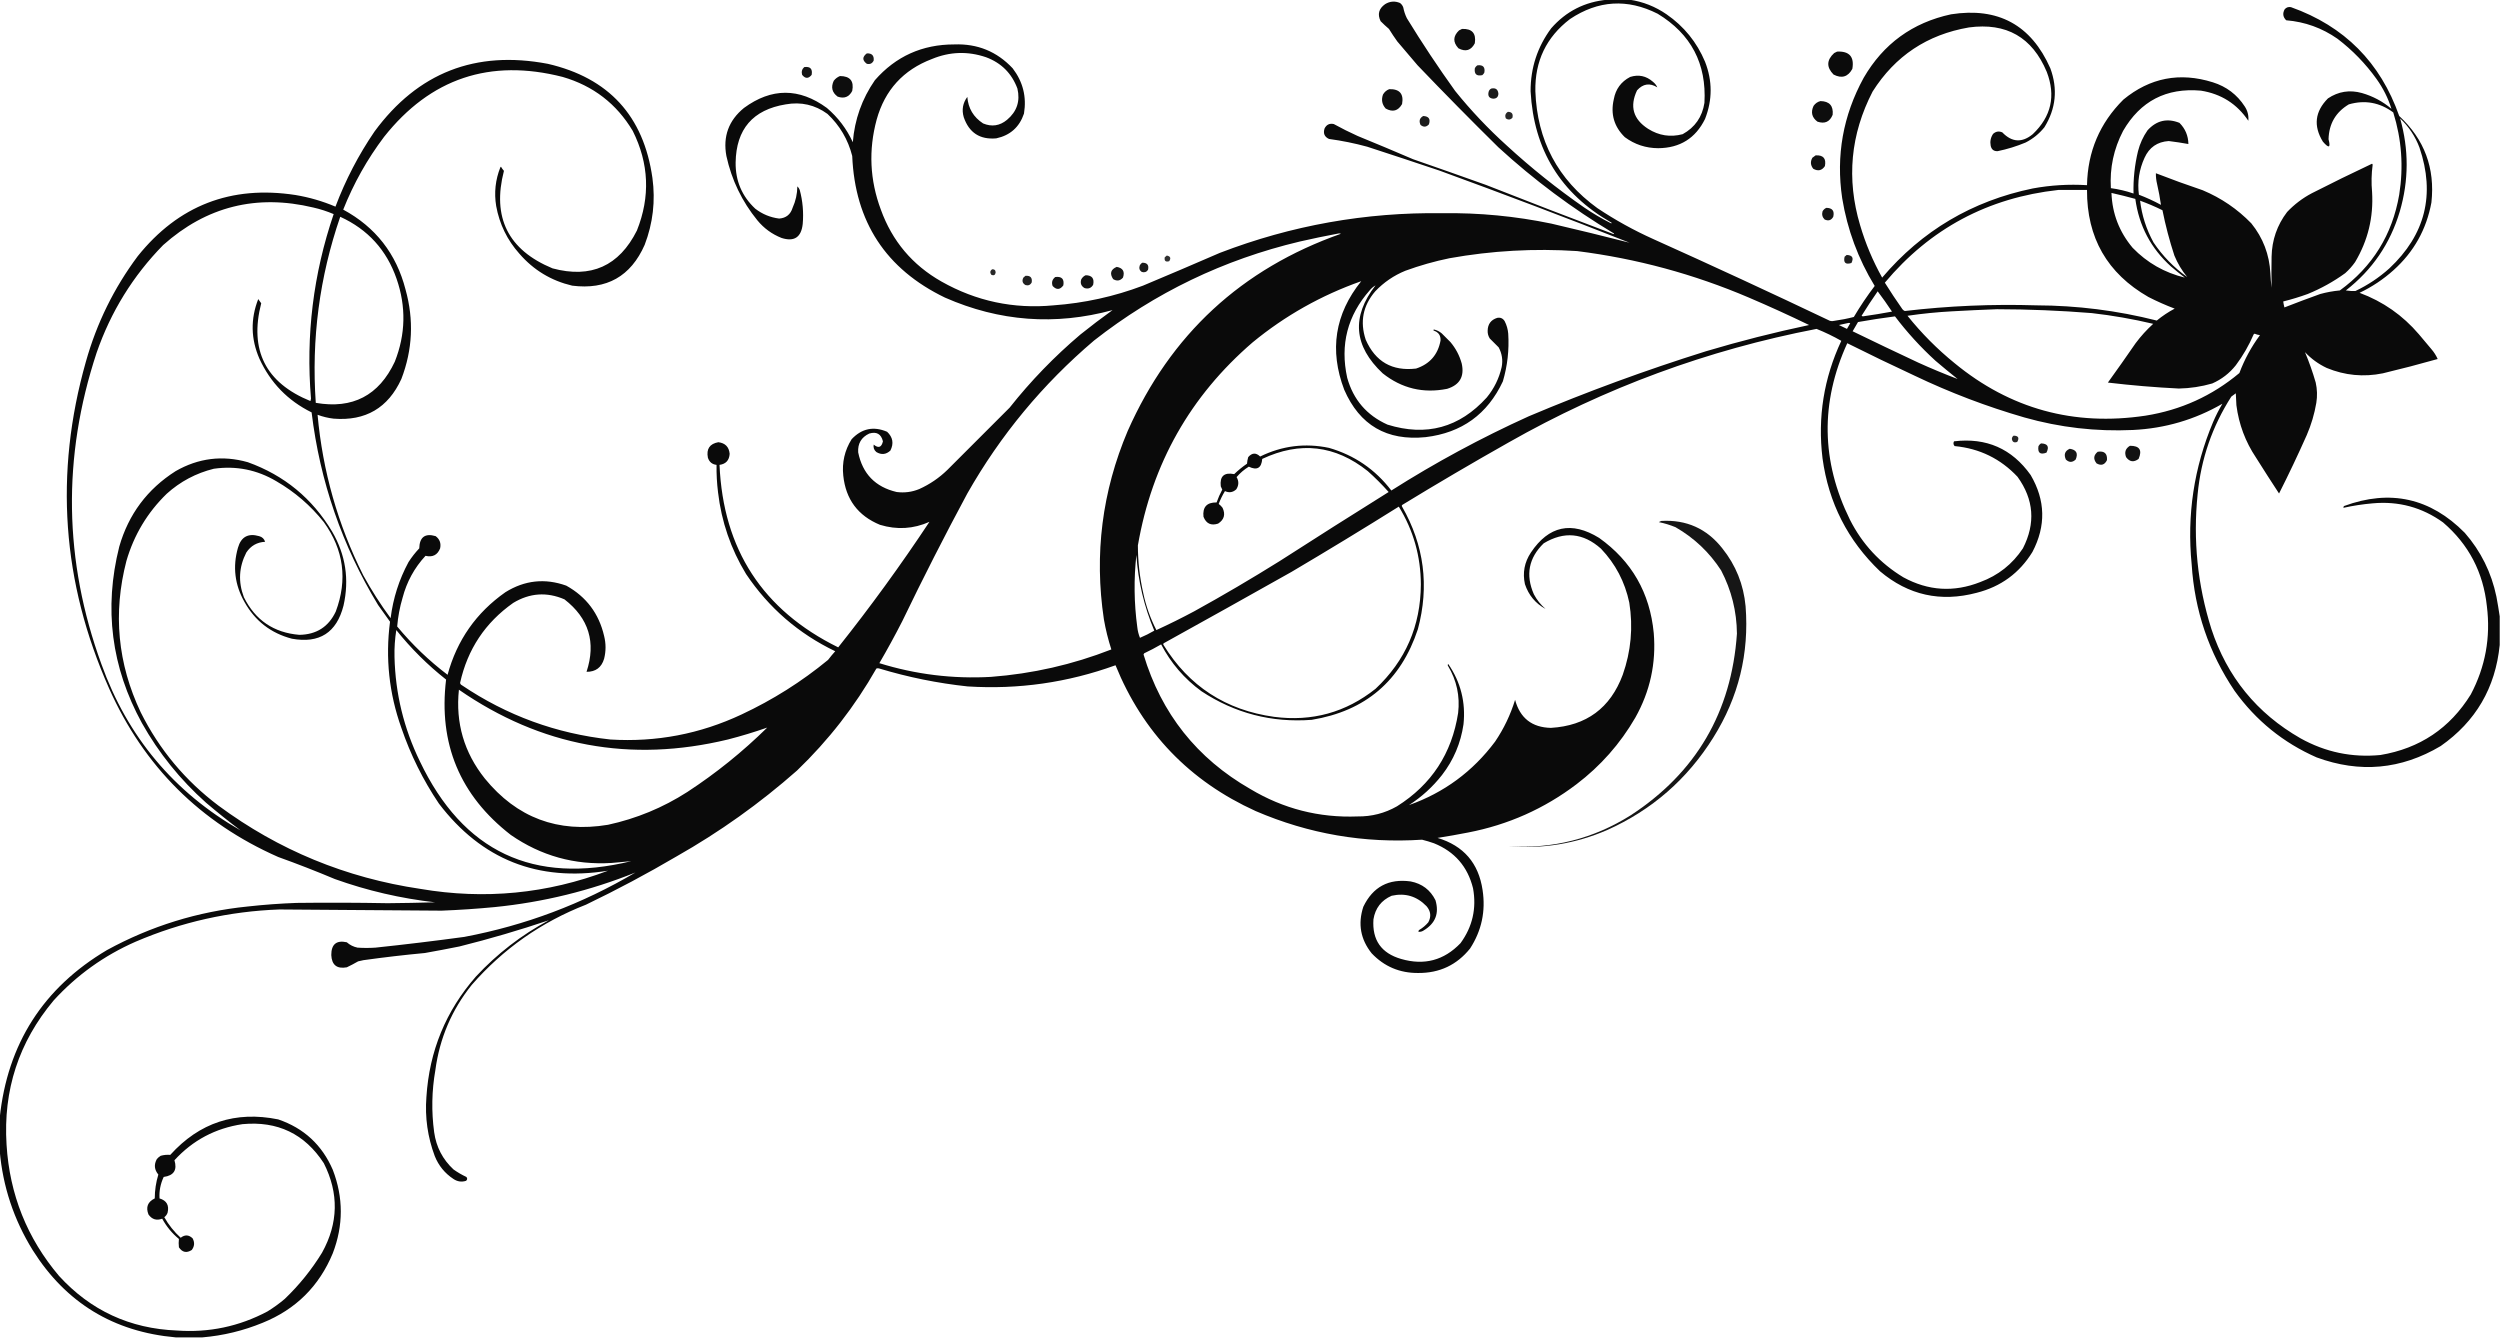 <?xml version="1.0" encoding="UTF-8"?>
<svg xmlns="http://www.w3.org/2000/svg" xmlns:xlink="http://www.w3.org/1999/xlink" version="1.1" width="4192px" height="2243px" style="shape-rendering:geometricPrecision; text-rendering:geometricPrecision; image-rendering:optimizeQuality; fill-rule:evenodd; clip-rule:evenodd">
  <g>
    <path style="opacity:0.959" fill="#000000" d="M 2695.5,-0.5 C 2707.83,-0.5 2720.17,-0.5 2732.5,-0.5C 2754.98,2.832 2775.65,10.999 2794.5,24C 2823.74,44.24 2845.24,70.74 2859,103.5C 2871.54,135.543 2871.54,167.543 2859,199.5C 2843.08,231.859 2816.92,248.193 2780.5,248.5C 2759.73,248.411 2741.07,242.244 2724.5,230C 2706.48,212.42 2700.31,191.253 2706,166.5C 2709.09,149.428 2718.26,136.928 2733.5,129C 2747.66,124.582 2760.32,127.248 2771.5,137C 2774.92,139.719 2777.42,142.886 2779,146.5C 2766.36,138.653 2755.03,140.319 2745,151.5C 2732.3,178.391 2738.46,199.891 2763.5,216C 2781.64,227.432 2800.97,230.432 2821.5,225C 2842.15,213.571 2854.32,196.071 2858,172.5C 2861.75,106.822 2835.58,56.989 2779.5,23C 2728.72,-2.554 2679.72,0.446 2632.5,32C 2592.84,62.322 2573.51,102.655 2574.5,153C 2577.47,235.632 2612.14,300.965 2678.5,349C 2708.26,368.885 2739.59,386.218 2772.5,401C 2871.65,445.572 2970.31,491.239 3068.5,538C 3070.83,538.667 3073.17,538.667 3075.5,538C 3086.68,536.472 3097.68,534.305 3108.5,531.5C 3119.18,513.476 3130.84,496.143 3143.5,479.5C 3115.79,434.071 3097.62,385.071 3089,332.5C 3078.36,261.047 3090.36,193.713 3125,130.5C 3158.06,73.456 3206.9,37.956 3271.5,24C 3350.36,11.672 3405.86,41.838 3438,114.5C 3450.74,149.216 3447.41,182.216 3428,213.5C 3419.32,224.256 3408.82,232.756 3396.5,239C 3381.28,245.35 3365.62,250.183 3349.5,253.5C 3343.2,253.699 3339.36,250.699 3338,244.5C 3336.59,237.246 3337.93,230.579 3342,224.5C 3346.59,220.319 3351.76,219.486 3357.5,222C 3373.57,238.748 3390.57,239.748 3408.5,225C 3439.58,195.49 3447.42,160.657 3432,120.5C 3407.71,62.427 3364.21,37.594 3301.5,46C 3231.57,58.023 3177.73,93.857 3140,153.5C 3102.92,225.283 3095.92,299.95 3119,377.5C 3128.04,408.235 3140.37,437.568 3156,465.5C 3222.78,386.839 3306.95,337.005 3408.5,316C 3438.62,310.472 3468.96,308.638 3499.5,310.5C 3500.57,254.224 3520.9,206.391 3560.5,167C 3605.09,130.284 3655.09,120.617 3710.5,138C 3733.26,145.103 3751.09,158.603 3764,178.5C 3768.8,185.83 3770.8,193.83 3770,202.5C 3750.99,174.224 3724.49,157.39 3690.5,152C 3632.54,146.895 3589.04,169.395 3560,219.5C 3544.3,249.629 3537.47,281.629 3539.5,315.5C 3552.46,317.24 3565.13,320.24 3577.5,324.5C 3576.89,300.482 3579.39,276.816 3585,253.5C 3588.23,240.801 3593.56,229.135 3601,218.5C 3616.04,201.948 3633.87,197.781 3654.5,206C 3664.25,215.745 3669.25,227.578 3669.5,241.5C 3658.56,239.509 3647.56,237.843 3636.5,236.5C 3617.4,237.776 3603.9,247.109 3596,264.5C 3586.91,284.285 3583.75,304.952 3586.5,326.5C 3599.19,331.345 3611.53,337.012 3623.5,343.5C 3621.88,331.957 3619.71,320.29 3617,308.5C 3615.54,302.554 3614.87,296.554 3615,290.5C 3640.92,300.586 3667.09,310.086 3693.5,319C 3724.46,331.966 3751.63,350.466 3775,374.5C 3794.69,398.899 3805.36,426.899 3807,458.5C 3807.34,466.529 3808,474.529 3809,482.5C 3808.66,465.174 3808.66,447.841 3809,430.5C 3809.56,402.538 3818.23,377.538 3835,355.5C 3847.13,342.697 3860.96,332.197 3876.5,324C 3909.92,306.956 3943.59,290.456 3977.5,274.5C 3977.83,275 3978.17,275.5 3978.5,276C 3976.42,291.286 3976.08,306.619 3977.5,322C 3980.06,364.214 3970.56,403.381 3949,439.5C 3944.24,446.262 3938.74,452.429 3932.5,458C 3912.97,472.171 3891.97,483.838 3869.5,493C 3856.03,497.881 3842.36,502.048 3828.5,505.5C 3828.96,508.877 3829.63,512.211 3830.5,515.5C 3850.36,507.742 3870.36,500.242 3890.5,493C 3901.32,490.03 3912.32,488.03 3923.5,487C 3978.21,447.199 4011.38,393.699 4023,326.5C 4030.45,279.683 4027.12,233.683 4013,188.5C 3990.26,171.751 3965.43,167.251 3938.5,175C 3916.53,188.08 3905.2,207.58 3904.5,233.5C 3908.31,247.936 3905.14,249.269 3895,237.5C 3878.82,211.127 3881.66,186.961 3903.5,165C 3921.02,153.296 3940.02,150.296 3960.5,156C 3978.98,161.32 3995.48,170.153 4010,182.5C 4004.36,164.554 3996.03,147.887 3985,132.5C 3966.52,106.692 3944.69,84.192 3919.5,65C 3893.69,46.951 3865.02,36.617 3833.5,34C 3827.96,28.529 3827.13,22.362 3831,15.5C 3833.83,12.335 3837.33,11.169 3841.5,12C 3931.07,43.9 3991.57,104.733 4023,194.5C 4065.27,233.626 4083.27,281.959 4077,339.5C 4068.69,384.625 4047.52,422.459 4013.5,453C 3996.39,468.395 3977.39,481.062 3956.5,491C 3995.71,505.546 4028.88,528.712 4056,560.5C 4063,568.833 4070,577.167 4077,585.5C 4081.32,590.485 4084.82,595.985 4087.5,602C 4057,610.626 4026.33,618.626 3995.5,626C 3963.21,632.55 3931.88,629.55 3901.5,617C 3887.65,610.488 3875.49,601.655 3865,590.5C 3871.95,607.022 3877.95,624.022 3883,641.5C 3885.5,652.79 3885.83,664.123 3884,675.5C 3880.84,694.15 3875.5,712.15 3868,729.5C 3853.3,762.561 3837.8,795.228 3821.5,827.5C 3808.5,807.657 3795.67,787.657 3783,767.5C 3765.1,740.789 3754.1,711.455 3750,679.5C 3749.67,672.833 3749.33,666.167 3749,659.5C 3746.5,661.333 3744,663.167 3741.5,665C 3709.55,714.838 3690.72,769.338 3685,828.5C 3677.11,905.406 3684.78,980.74 3708,1054.5C 3734.39,1134.88 3784.22,1196.04 3857.5,1238C 3899.28,1261.28 3943.95,1270.61 3991.5,1266C 4057.46,1254.96 4107.96,1221.12 4143,1164.5C 4167.52,1118.08 4176.52,1068.75 4170,1016.5C 4163.99,959.644 4139.49,912.811 4096.5,876C 4061.3,850.697 4021.97,840.03 3978.5,844C 3961.99,845.419 3945.66,847.919 3929.5,851.5C 3929.28,850.325 3929.61,849.325 3930.5,848.5C 4007.81,820.04 4075.31,835.04 4133,893.5C 4159.93,924.369 4177.6,960.036 4186,1000.5C 4188.07,1011.61 4189.91,1022.61 4191.5,1033.5C 4191.5,1049.5 4191.5,1065.5 4191.5,1081.5C 4184.35,1153.33 4151.35,1209.83 4092.5,1251C 4026.26,1290.35 3956.92,1296.69 3884.5,1270C 3828.54,1245.38 3782.71,1208.21 3747,1158.5C 3703.91,1094.56 3679.91,1023.89 3675,946.5C 3666.78,863.719 3678.78,784.052 3711,707.5C 3715.51,696.975 3720.68,686.808 3726.5,677C 3680.3,703.724 3630.3,718.39 3576.5,721C 3514.7,723.858 3454.03,716.858 3394.5,700C 3331.22,681.69 3269.89,658.357 3210.5,630C 3172.59,612.378 3134.92,594.212 3097.5,575.5C 3052.19,674.864 3053.69,773.531 3102,871.5C 3122.61,912.2 3152.44,944.367 3191.5,968C 3233.24,990.815 3276.24,993.482 3320.5,976C 3350.57,964.914 3374.41,946.081 3392,919.5C 3413.47,877.567 3410.47,837.567 3383,799.5C 3354.46,769.15 3319.3,751.983 3277.5,748C 3275.32,745.582 3274.99,742.916 3276.5,740C 3330.75,733.507 3373.58,752.34 3405,796.5C 3429.86,838.904 3430.86,881.904 3408,925.5C 3386.26,960.864 3355.1,983.698 3314.5,994C 3254.05,1010.05 3200.05,998.047 3152.5,958C 3098.35,906.354 3066.19,843.187 3056,768.5C 3047.67,699.829 3058.17,634.162 3087.5,571.5C 3074.11,563.889 3060.28,557.223 3046,551.5C 2863.26,586.741 2691.1,650.241 2529.5,742C 2469.52,775.837 2410.18,810.67 2351.5,846.5C 2350.42,847.365 2350.25,848.365 2351,849.5C 2388.06,914.292 2396.9,982.792 2377.5,1055C 2348.9,1141.6 2289.57,1192.26 2199.5,1207C 2132.33,1212.05 2070.66,1196.05 2014.5,1159C 1985.87,1138.04 1963.37,1111.88 1947,1080.5C 1937.74,1085.88 1928.24,1090.88 1918.5,1095.5C 1918.17,1096.17 1917.83,1096.83 1917.5,1097.5C 1947.35,1196.5 2007.02,1271.67 2096.5,1323C 2151.94,1356.19 2211.94,1371.53 2276.5,1369C 2300.1,1369.28 2322.1,1363.62 2342.5,1352C 2400.31,1315.6 2434.48,1263.43 2445,1195.5C 2448.28,1167.22 2442.61,1140.89 2428,1116.5C 2427.25,1115.36 2427.42,1114.36 2428.5,1113.5C 2449.35,1143.89 2457.85,1177.55 2454,1214.5C 2449.38,1246.07 2437.38,1274.4 2418,1299.5C 2402.3,1319.54 2383.8,1336.38 2362.5,1350C 2421.38,1329.13 2469.55,1293.63 2507,1243.5C 2521.63,1221.9 2532.8,1198.56 2540.5,1173.5C 2548.78,1204.11 2568.78,1219.78 2600.5,1220.5C 2660.05,1216.98 2700.22,1187.32 2721,1131.5C 2734.91,1092.06 2738.58,1051.73 2732,1010.5C 2724.67,975.673 2708.84,945.507 2684.5,920C 2654.69,893.443 2622.69,890.443 2588.5,911C 2563.27,935.535 2557.77,964.035 2572,996.5C 2576.94,1005.85 2583.44,1014.02 2591.5,1021C 2574.69,1011.83 2563.19,997.999 2557,979.5C 2552.84,960.478 2556.17,942.812 2567,926.5C 2597.02,881.626 2635.19,873.46 2681.5,902C 2736.07,940.935 2766.57,994.101 2773,1061.5C 2777.21,1111.98 2766.88,1159.32 2742,1203.5C 2716.69,1247.16 2683.85,1284.32 2643.5,1315C 2589.4,1356.06 2528.73,1383.06 2461.5,1396C 2444.54,1399.33 2427.54,1402.33 2410.5,1405C 2454.16,1418.13 2479.33,1447.3 2486,1492.5C 2491.38,1527.94 2484.38,1560.61 2465,1590.5C 2442.76,1618.12 2413.76,1631.78 2378,1631.5C 2347.1,1631.71 2321.1,1620.71 2300,1598.5C 2281.32,1575.1 2276.65,1549.1 2286,1520.5C 2302.05,1487.06 2328.55,1472.89 2365.5,1478C 2384.57,1481.75 2398.4,1492.25 2407,1509.5C 2413.48,1531.37 2406.98,1548.2 2387.5,1560C 2384.79,1561.91 2381.79,1562.74 2378.5,1562.5C 2378.28,1561.32 2378.61,1560.32 2379.5,1559.5C 2385.45,1556.05 2390.61,1551.71 2395,1546.5C 2400.17,1536.88 2399.17,1527.88 2392,1519.5C 2375.74,1502.75 2356.24,1496.91 2333.5,1502C 2316.25,1509.6 2306.08,1522.77 2303,1541.5C 2300.6,1576.2 2316.1,1598.36 2349.5,1608C 2388.17,1619.21 2421.34,1610.38 2449,1581.5C 2469.11,1553.95 2476.11,1523.28 2470,1489.5C 2460.99,1453.16 2439.16,1428 2404.5,1414C 2397.93,1411.69 2391.26,1409.69 2384.5,1408C 2287.59,1414.35 2194.59,1398.35 2105.5,1360C 1994.6,1309.61 1916.27,1228.11 1870.5,1115.5C 1790.28,1144.56 1707.61,1156.39 1622.5,1151C 1572.23,1145.61 1522.89,1135.61 1474.5,1121C 1472.83,1120.33 1471.17,1120.33 1469.5,1121C 1433.57,1184.29 1389.24,1241.29 1336.5,1292C 1274.17,1346.99 1206.84,1394.99 1134.5,1436C 1085.07,1465.05 1034.4,1492.05 982.5,1517C 907.636,1546.18 843.803,1591.01 791,1651.5C 757.491,1693.31 737.157,1740.97 730,1794.5C 723.949,1829.09 723.282,1863.76 728,1898.5C 731.469,1923.29 742.302,1944.13 760.5,1961C 767.289,1965.81 774.456,1969.98 782,1973.5C 783.954,1975.79 783.787,1977.95 781.5,1980C 774.059,1982.36 767.059,1981.36 760.5,1977C 745.96,1967.46 735.46,1954.63 729,1938.5C 717.049,1906.56 712.382,1873.56 715,1839.5C 719.891,1762.42 747.558,1695.09 798,1637.5C 833.697,1599.11 874.53,1567.61 920.5,1543C 871.201,1559.65 821.201,1574.32 770.5,1587C 751.209,1590.88 731.876,1594.55 712.5,1598C 678.076,1601.22 643.743,1605.22 609.5,1610C 606.471,1610.54 603.471,1611.21 600.5,1612C 594.293,1615.6 587.96,1618.94 581.5,1622C 564.988,1624.98 556.321,1618.15 555.5,1601.5C 555.463,1583.35 564.13,1576.18 581.5,1580C 586.673,1584.59 592.673,1587.59 599.5,1589C 609.5,1589.67 619.5,1589.67 629.5,1589C 679.256,1583.74 728.923,1577.74 778.5,1571C 880.586,1551.75 976.252,1515.75 1065.5,1463C 989.755,1493.49 911.089,1512.82 829.5,1521C 799.891,1523.84 770.224,1525.84 740.5,1527C 649.835,1526.17 559.168,1525.51 468.5,1525C 384.754,1528.02 304.421,1546.02 227.5,1579C 174.652,1602.2 128.819,1635.04 90,1677.5C 31.521,1747.28 5.187,1827.94 11,1919.5C 16.108,2002.88 45.441,2076.21 99,2139.5C 151.874,2197.35 217.707,2227.85 296.5,2231C 350.337,2234.9 401.004,2224.23 448.5,2199C 458.697,2192.73 468.364,2185.73 477.5,2178C 501.747,2154.77 522.581,2128.94 540,2100.5C 567.426,2050.97 568.426,2000.97 543,1950.5C 510.963,1901.24 465.463,1879.4 406.5,1885C 361.201,1891.81 323.201,1911.98 292.5,1945.5C 297.486,1961.85 291.486,1971.19 274.5,1973.5C 269.051,1985.07 266.718,1997.07 267.5,2009.5C 279.468,2013.09 283.968,2021.09 281,2033.5C 279.907,2036.59 278.074,2039.09 275.5,2041C 282.765,2053.94 291.932,2065.44 303,2075.5C 309.942,2069.99 316.609,2070.32 323,2076.5C 326.696,2083.37 326.196,2089.87 321.5,2096C 312.867,2101.53 305.701,2100.03 300,2091.5C 299.457,2086.76 299.457,2082.09 300,2077.5C 288.4,2067.91 279.067,2056.58 272,2043.5C 262.528,2047.05 254.862,2044.72 249,2036.5C 244.149,2024.23 247.649,2015.23 259.5,2009.5C 259.543,1995.86 261.543,1982.53 265.5,1969.5C 258.738,1961.4 257.904,1952.74 263,1943.5C 264.873,1941.29 267.04,1939.46 269.5,1938C 274.863,1936.53 280.196,1936.03 285.5,1936.5C 334.505,1882.33 394.839,1862.5 466.5,1877C 509.453,1891.62 539.953,1919.78 558,1961.5C 575.925,2008.1 575.925,2054.77 558,2101.5C 535.105,2156.73 495.938,2195.56 440.5,2218C 407.969,2231.38 374.302,2239.55 339.5,2242.5C 324.5,2242.5 309.5,2242.5 294.5,2242.5C 190.37,2233.21 110.537,2184.54 55,2096.5C 23.185,2045.22 4.685,1989.56 -0.5,1929.5C -0.5,1911.17 -0.5,1892.83 -0.5,1874.5C 12.532,1750.19 72.532,1656.36 179.5,1593C 253.158,1552.78 331.825,1528.45 415.5,1520C 442.758,1516.98 470.092,1514.98 497.5,1514C 548.335,1513.38 599.169,1513.55 650,1514.5C 676.505,1514.26 703.005,1513.76 729.5,1513C 671.983,1506.5 615.983,1493.5 561.5,1474C 530.168,1460.83 498.501,1448.5 466.5,1437C 335.751,1379.25 241.251,1285.08 183,1154.5C 103.879,976.568 90.879,793.902 144,606.5C 162.147,541.877 191.147,482.877 231,429.5C 299.138,344.543 387.305,310.377 495.5,327C 518.622,330.863 540.956,337.363 562.5,346.5C 579.366,301.763 601.199,259.763 628,220.5C 700.608,121.834 797.441,84 918.5,107C 1020.82,130.65 1079.32,194.483 1094,298.5C 1099.2,336.914 1094.87,374.248 1081,410.5C 1057.68,463.439 1017.18,486.272 959.5,479C 924.209,470.702 894.709,452.869 871,425.5C 850.551,402.599 837.551,375.932 832,345.5C 828.335,323.163 830.668,301.496 839,280.5C 839.333,280.167 839.667,279.833 840,279.5C 841.421,282.009 843.088,284.343 845,286.5C 824.823,364.647 851.99,419.147 926.5,450C 990.968,467.292 1038.13,446.125 1068,386.5C 1090.6,329.817 1088.26,274.15 1061,219.5C 1033.84,174.036 994.673,143.87 943.5,129C 821.613,97.85 721.78,131.35 644,229.5C 615.79,266.896 592.957,307.563 575.5,351.5C 629.693,380.802 664.527,425.469 680,485.5C 694.198,536.326 691.864,586.326 673,635.5C 650.763,684.034 612.93,706.201 559.5,702C 550.23,700.932 541.23,698.766 532.5,695.5C 541.027,789.932 566.527,879.599 609,964.5C 622.755,989.572 638.088,1013.57 655,1036.5C 659.147,1003.23 669.147,971.896 685,942.5C 690.276,934.289 696.276,926.623 703,919.5C 703.532,900.602 712.698,893.769 730.5,899C 737.325,904.132 739.825,910.965 738,919.5C 733.559,930.639 725.392,934.805 713.5,932C 694.836,952.149 682.003,975.649 675,1002.5C 670.319,1018.24 667.319,1034.24 666,1050.5C 691.127,1080.8 719.294,1107.8 750.5,1131.5C 766.237,1073.46 798.571,1027.3 847.5,993C 879.754,972.915 913.754,969.249 949.5,982C 983.099,1000.63 1004.27,1028.79 1013,1066.5C 1016.16,1079.19 1016.16,1091.85 1013,1104.5C 1008.66,1119.25 998.826,1126.58 983.5,1126.5C 999.723,1077.21 987.389,1036.71 946.5,1005C 916.896,992.232 888.229,994.232 860.5,1011C 813.62,1044.06 783.953,1088.72 771.5,1145C 771.785,1146.89 772.785,1148.22 774.5,1149C 849.843,1199.82 932.843,1230.15 1023.5,1240C 1100.41,1244.75 1173.74,1230.75 1243.5,1198C 1295.85,1173.51 1344.18,1143.01 1388.5,1106.5C 1392.31,1101.52 1396.31,1096.69 1400.5,1092C 1338.89,1062.38 1289.05,1019.22 1251,962.5C 1225.39,920.346 1209.73,874.679 1204,825.5C 1202.11,810.224 1201.28,794.89 1201.5,779.5C 1194.14,778.641 1189.3,774.641 1187,767.5C 1184.16,752.806 1190,744.139 1204.5,741.5C 1216.08,742.908 1222.41,749.408 1223.5,761C 1222.8,771.866 1217.13,778.032 1206.5,779.5C 1212.58,921.146 1278.91,1023.15 1405.5,1085.5C 1459.56,1017.55 1510.56,947.38 1558.5,875C 1531.61,886.998 1503.94,888.665 1475.5,880C 1438.67,864.819 1418.17,837.319 1414,797.5C 1411.67,775.465 1416.34,755.132 1428,736.5C 1444.92,718.464 1464.76,714.297 1487.5,724C 1497.16,733.114 1499,743.614 1493,755.5C 1485.8,762.205 1477.97,763.039 1469.5,758C 1465.58,754.672 1464.08,750.505 1465,745.5C 1473,752.107 1478.16,750.273 1480.5,740C 1477.47,727.648 1469.8,723.314 1457.5,727C 1444.25,733.269 1438.08,743.769 1439,758.5C 1446.27,794.433 1467.77,816.6 1503.5,825C 1516.62,826.711 1529.28,825.045 1541.5,820C 1559.07,812.053 1574.74,801.387 1588.5,788C 1623.33,753.167 1658.17,718.333 1693,683.5C 1728.36,638.807 1767.86,597.974 1811.5,561C 1829.14,546.848 1847.14,533.181 1865.5,520C 1769.41,546.147 1675.74,539.147 1584.5,499C 1485.47,451.209 1433.64,372.042 1429,261.5C 1421.95,233.873 1408.11,210.373 1387.5,191C 1366.56,175.742 1343.23,170.409 1317.5,175C 1262.4,183.992 1234.4,216.492 1233.5,272.5C 1233.15,303.313 1244.15,329.146 1266.5,350C 1278.3,359.102 1291.63,364.602 1306.5,366.5C 1318.07,365.628 1325.57,359.628 1329,348.5C 1334.19,337.055 1336.86,325.055 1337,312.5C 1338.83,314.156 1340.16,316.156 1341,318.5C 1346.01,337.198 1347.68,356.198 1346,375.5C 1343.59,397.941 1331.76,405.775 1310.5,399C 1294.5,392.677 1281,382.843 1270,369.5C 1244.13,337.765 1226.8,301.765 1218,261.5C 1212.01,228.782 1221.85,201.949 1247.5,181C 1293.75,147.079 1340.08,147.079 1386.5,181C 1405.23,196.95 1419.73,216.117 1430,238.5C 1433.03,200.395 1445.37,165.729 1467,134.5C 1502.08,94.468 1546.41,74.468 1600,74.5C 1638.9,73.01 1671.56,86.344 1698,114.5C 1715.32,137.113 1721.65,162.446 1717,190.5C 1709.37,213.131 1693.87,226.965 1670.5,232C 1643.11,234.386 1624.95,222.553 1616,196.5C 1612.41,184.068 1614.41,172.734 1622,162.5C 1623.47,181.598 1632.31,196.431 1648.5,207C 1663.01,213.012 1676.34,211.012 1688.5,201C 1705.13,187.123 1710.96,169.623 1706,148.5C 1696.53,123.026 1679.03,105.526 1653.5,96C 1622.85,85.552 1592.52,86.552 1562.5,99C 1514.59,117.245 1483.76,151.078 1470,200.5C 1456.16,251.586 1458.5,301.92 1477,351.5C 1496.05,404.213 1529.89,444.379 1578.5,472C 1636.9,505.015 1699.57,518.348 1766.5,512C 1818.14,508.273 1868.14,497.273 1916.5,479C 1959.62,460.942 2002.62,442.609 2045.5,424C 2165.5,377.888 2289.83,355.722 2418.5,357.5C 2480.14,356.627 2541.14,362.46 2601.5,375C 2645.37,385.217 2689.03,395.884 2732.5,407C 2626.75,365.297 2520.41,324.963 2413.5,286C 2373.23,272.465 2332.9,259.132 2292.5,246C 2271.44,240.254 2250.1,235.921 2228.5,233C 2220.91,229.527 2218.41,223.694 2221,215.5C 2224.21,208.985 2229.38,206.485 2236.5,208C 2249.55,215.194 2262.89,221.861 2276.5,228C 2307.61,240.724 2338.61,253.724 2369.5,267C 2410.24,281.136 2450.91,295.47 2491.5,310C 2562.64,337.991 2633.97,365.491 2705.5,392.5C 2706.7,392.154 2706.7,391.654 2705.5,391C 2636.37,349.546 2572.03,301.546 2512.5,247C 2466.61,201.777 2421.44,155.944 2377,109.5C 2365.67,96.167 2354.33,82.833 2343,69.5C 2338.09,62.672 2333.42,55.672 2329,48.5C 2324.14,44.399 2319.48,40.066 2315,35.5C 2309.42,24.01 2311.92,14.51 2322.5,7C 2330.53,2.03 2338.86,1.363 2347.5,5C 2350.11,6.938 2351.94,9.438 2353,12.5C 2354.2,18.768 2356.2,24.768 2359,30.5C 2384.51,72.197 2411.51,112.864 2440,152.5C 2466.33,185.168 2495.16,215.668 2526.5,244C 2567.52,281.706 2610.86,316.373 2656.5,348C 2670.85,357.83 2685.85,366.663 2701.5,374.5C 2702.7,374.154 2702.7,373.654 2701.5,373C 2616.8,324.515 2571.8,251.182 2566.5,153C 2566.43,113.879 2577.93,78.712 2601,47.5C 2626.01,18.912 2657.51,2.912 2695.5,-0.5 Z M 4024.5,198.5 C 4039.03,212.233 4049.87,228.566 4057,247.5C 4083.66,326.026 4066.83,393.526 4006.5,450C 3989.39,465.395 3970.39,478.062 3949.5,488C 3944.16,488.186 3938.83,487.852 3933.5,487C 3977.74,452.707 4007.91,408.54 4024,354.5C 4039.15,302.538 4039.31,250.538 4024.5,198.5 Z M 3451.5,318.5 C 3467.5,318.5 3483.5,318.5 3499.5,318.5C 3499.12,398.613 3533.46,458.446 3602.5,498C 3616.82,505.329 3631.49,511.829 3646.5,517.5C 3635.81,523.174 3625.81,529.841 3616.5,537.5C 3550.24,520.712 3482.91,512.212 3414.5,512C 3340.75,509.71 3267.25,512.877 3194,521.5C 3192.39,520.899 3191.06,519.899 3190,518.5C 3179.77,503.938 3169.94,489.105 3160.5,474C 3236.47,383.342 3333.47,331.508 3451.5,318.5 Z M 3663.5,465.5 C 3629.41,457.213 3600.24,440.546 3576,415.5C 3553.63,388.9 3541.8,358.234 3540.5,323.5C 3553.92,326.522 3567.25,329.855 3580.5,333.5C 3586.68,378.694 3606.68,416.528 3640.5,447C 3648.07,453.41 3655.73,459.577 3663.5,465.5 Z M 3667.5,464.5 C 3645.12,448.624 3626.29,429.291 3611,406.5C 3598.93,384.452 3591.43,361.119 3588.5,336.5C 3601.3,341.153 3613.8,346.487 3626,352.5C 3631.15,378.235 3637.81,403.568 3646,428.5C 3651.41,441.682 3658.58,453.682 3667.5,464.5 Z M 403.5,1392.5 C 291.54,1328.35 213.706,1235.35 170,1113.5C 106.951,940.406 104.285,766.406 162,591.5C 185.806,522.776 222.973,462.609 273.5,411C 346.219,346.153 430.219,325.153 525.5,348C 537.165,350.666 548.498,354.333 559.5,359C 525.294,459.483 512.627,562.649 521.5,668.5C 521.167,669.833 520.833,671.167 520.5,672.5C 445.336,641.838 417.836,587.172 438,508.5C 436.333,506.167 434.667,503.833 433,501.5C 419.914,535.005 420.581,568.338 435,601.5C 453.525,641.859 482.692,671.859 522.5,691.5C 536.507,807.362 573.674,915.028 634,1014.5C 640.667,1023.83 647.333,1033.17 654,1042.5C 646.052,1103.3 652.385,1162.64 673,1220.5C 688.452,1265.74 709.452,1308.07 736,1347.5C 807.59,1441.39 902.09,1478.89 1019.5,1460C 917.51,1498.7 812.677,1508.86 705,1490.5C 580.156,1472.03 467.322,1425.53 366.5,1351C 310.617,1309.01 267.117,1256.84 236,1194.5C 197.241,1112.72 189.241,1028.05 212,940.5C 224.684,896.942 247.184,859.442 279.5,828C 302.215,807.472 328.548,793.472 358.5,786C 395.918,780.684 430.918,787.684 463.5,807C 494.252,824.808 520.752,847.642 543,875.5C 576.381,921.928 583.048,971.928 563,1025.5C 550.933,1051.05 530.599,1064.05 502,1064.5C 459.141,1060.97 428.141,1039.97 409,1001.5C 399.186,975.843 400.519,950.843 413,926.5C 420.504,915.167 431.004,909.167 444.5,908.5C 443.043,903.546 439.709,900.38 434.5,899C 416.082,893.684 404.248,900.184 399,918.5C 389.94,950.286 393.607,980.619 410,1009.5C 427.761,1041.26 454.261,1061.76 489.5,1071C 535.607,1079.37 564.441,1060.87 576,1015.5C 585.923,971.701 579.589,930.368 557,891.5C 523.768,835.793 476.601,796.96 415.5,775C 373.07,763.048 332.737,768.048 294.5,790C 247.108,820.09 215.608,862.256 200,916.5C 173.948,1020.08 186.614,1118.75 238,1212.5C 266.304,1262.83 302.138,1307.33 345.5,1346C 364.444,1362.12 383.777,1377.62 403.5,1392.5 Z M 570.5,363.5 C 616.813,384.649 648.313,419.315 665,467.5C 681.175,514.225 680.175,560.558 662,606.5C 635.425,663.205 591.258,686.205 529.5,675.5C 522.019,568.676 535.686,464.676 570.5,363.5 Z M 2244.5,391.5 C 2245.87,391.343 2247.21,391.51 2248.5,392C 2081.79,450.766 1962.63,560.932 1891,722.5C 1847.97,824.051 1834.64,929.384 1851,1038.5C 1854,1055.66 1858.16,1072.49 1863.5,1089C 1798.46,1114.43 1731.13,1129.76 1661.5,1135C 1597.74,1138.57 1535.41,1130.91 1474.5,1112C 1487.97,1088.9 1500.8,1065.4 1513,1041.5C 1547.78,969.262 1584.12,897.928 1622,827.5C 1677.55,729.708 1748.38,644.208 1834.5,571C 1936.9,490.687 2051.9,435.354 2179.5,405C 2201.21,400.027 2222.87,395.527 2244.5,391.5 Z M 2282.5,471.5 C 2238.28,526.509 2228.78,587.176 2254,653.5C 2279.92,713.06 2325.42,739.56 2390.5,733C 2451.06,725.748 2494.23,694.581 2520,639.5C 2527.72,613.391 2530.72,586.724 2529,559.5C 2528.4,552.095 2526.4,545.095 2523,538.5C 2520.04,533.769 2515.88,531.936 2510.5,533C 2500.07,536.278 2494.73,543.445 2494.5,554.5C 2494.34,559.189 2495.51,563.522 2498,567.5C 2503,572.5 2508,577.5 2513,582.5C 2518.58,592.927 2520.25,603.927 2518,615.5C 2513.65,634.525 2505.32,651.525 2493,666.5C 2447.17,717.111 2391.67,732.278 2326.5,712C 2291.77,696.405 2269.27,670.239 2259,633.5C 2246.8,577.983 2259.46,528.983 2297,486.5C 2299.77,483.223 2302.93,480.557 2306.5,478.5C 2265.79,531.124 2269.79,580.291 2318.5,626C 2350.43,651.315 2386.43,659.982 2426.5,652C 2447.69,645.471 2455.85,631.304 2451,609.5C 2447.29,596.086 2440.96,584.086 2432,573.5C 2427.17,568.667 2422.33,563.833 2417.5,559C 2413.71,555.774 2409.38,553.607 2404.5,552.5C 2403.17,553.167 2403.17,553.833 2404.5,554.5C 2412.29,557.236 2415.95,562.736 2415.5,571C 2411.1,594.734 2397.43,610.4 2374.5,618C 2334.4,622.697 2306.23,606.531 2290,569.5C 2280.07,539.473 2285.41,512.473 2306,488.5C 2320.35,473.404 2337.18,461.904 2356.5,454C 2380.66,445.167 2405.33,438.167 2430.5,433C 2501.37,420.321 2572.7,416.321 2644.5,421C 2744.17,433.584 2840.17,459.584 2932.5,499C 2966.52,513.511 3000.19,528.845 3033.5,545C 2975.3,557.301 2917.63,571.968 2860.5,589C 2759.67,620.608 2660.67,656.941 2563.5,698C 2483.52,734.229 2406.69,775.729 2333,822.5C 2306.02,787.188 2271.19,763.355 2228.5,751C 2188.36,742.606 2149.86,747.44 2113,765.5C 2106.1,758.71 2099.43,759.043 2093,766.5C 2091.93,770.084 2091.26,773.75 2091,777.5C 2083.37,782.735 2076.21,788.568 2069.5,795C 2052.58,791.687 2045.08,798.521 2047,815.5C 2047.97,817.274 2048.8,819.107 2049.5,821C 2045.76,827.883 2042.59,835.05 2040,842.5C 2023.58,842.246 2016.25,850.246 2018,866.5C 2022.51,878.005 2030.68,881.838 2042.5,878C 2052.68,871.422 2055.18,862.589 2050,851.5C 2048.17,849 2046,846.833 2043.5,845C 2046.33,837.511 2049.83,830.345 2054,823.5C 2060.98,826.723 2067.32,825.723 2073,820.5C 2077.38,813.701 2077.54,806.868 2073.5,800C 2079.4,793.101 2086.23,787.268 2094,782.5C 2107.78,789.189 2115.28,784.856 2116.5,769.5C 2179.95,739.641 2238.95,746.475 2293.5,790C 2305.83,801 2317.5,812.667 2328.5,825C 2267.23,863.272 2206.23,901.938 2145.5,941C 2098.66,970.261 2050.99,998.261 2002.5,1025C 1981.67,1036.16 1960.51,1046.66 1939,1056.5C 1928.92,1036.93 1921.59,1016.27 1917,994.5C 1911.04,968.145 1908.04,941.479 1908,914.5C 1931.69,777.569 1995.86,664.069 2100.5,574C 2154.88,529.294 2215.54,495.128 2282.5,471.5 Z M 3148.5,488.5 C 3156.83,499.515 3164.83,510.848 3172.5,522.5C 3156.29,525.532 3139.95,528.198 3123.5,530.5C 3122.83,530.167 3122.17,529.833 3121.5,529.5C 3130.16,515.527 3139.16,501.86 3148.5,488.5 Z M 3348.5,518.5 C 3401.59,518.583 3454.59,520.75 3507.5,525C 3542.19,528.949 3576.53,534.949 3610.5,543C 3599.62,552.884 3589.78,563.718 3581,575.5C 3565.75,597.675 3550.25,619.675 3534.5,641.5C 3574.04,646.205 3613.71,649.539 3653.5,651.5C 3672.55,651.135 3691.22,648.302 3709.5,643C 3725.18,636.077 3738.35,625.911 3749,612.5C 3761.03,596.442 3771.03,579.109 3779,560.5C 3779.41,560.043 3779.91,559.709 3780.5,559.5C 3783.37,560.775 3786.37,561.608 3789.5,562C 3775.09,581.457 3763.59,602.624 3755,625.5C 3709.3,663.759 3656.8,687.592 3597.5,697C 3477.44,714.993 3370.77,685.659 3277.5,609C 3248.32,585.315 3221.98,558.815 3198.5,529.5C 3223.35,525.845 3248.35,523.345 3273.5,522C 3298.65,520.584 3323.65,519.418 3348.5,518.5 Z M 3282.5,635.5 C 3260.25,627.026 3238.25,617.859 3216.5,608C 3179.68,590.757 3143.01,573.257 3106.5,555.5C 3109.37,550.251 3112.37,545.085 3115.5,540C 3136.1,536.342 3156.76,533.176 3177.5,530.5C 3197.8,557.306 3220.46,582.139 3245.5,605C 3257.73,615.409 3270.06,625.575 3282.5,635.5 Z M 3099.5,541.5 C 3100.55,541.351 3101.55,541.517 3102.5,542C 3100.79,545.248 3098.96,548.415 3097,551.5C 3092.45,549.478 3087.95,547.311 3083.5,545C 3088.99,543.925 3094.32,542.759 3099.5,541.5 Z M 2345.5,849.5 C 2370.01,889.356 2382.34,932.856 2382.5,980C 2382.14,1049.47 2356.81,1107.8 2306.5,1155C 2256.7,1194.62 2200.04,1210.29 2136.5,1202C 2055.4,1190.75 1993.57,1150.58 1951,1081.5C 1950.25,1080.36 1950.42,1079.36 1951.5,1078.5C 2022.99,1038.92 2094.33,999.087 2165.5,959C 2226.06,923.228 2286.06,886.728 2345.5,849.5 Z M 1905.5,930.5 C 1908.35,974.408 1918.35,1016.74 1935.5,1057.5C 1927.84,1061.99 1919.84,1065.99 1911.5,1069.5C 1909.19,1063.78 1907.69,1057.78 1907,1051.5C 1901.55,1011.24 1901.05,970.904 1905.5,930.5 Z M 664.5,1056.5 C 689.137,1087.3 716.97,1114.97 748,1139.5C 735.028,1247.03 771.194,1333.86 856.5,1400C 907.244,1435.13 963.577,1450.79 1025.5,1447C 1036.56,1446.14 1047.56,1445.14 1058.5,1444C 894.489,1484.07 776.322,1428.24 704,1276.5C 677.105,1221.25 662.939,1162.92 661.5,1101.5C 661.153,1086.36 662.153,1071.36 664.5,1056.5 Z M 769.5,1156.5 C 906.953,1251.53 1057.29,1279.36 1220.5,1240C 1242.9,1234.24 1264.9,1227.57 1286.5,1220C 1245.3,1260.55 1200.64,1296.55 1152.5,1328C 1111.53,1354.31 1067.2,1372.64 1019.5,1383C 935.445,1397.03 866.611,1371.2 813,1305.5C 778.17,1261.84 763.67,1212.17 769.5,1156.5 Z"></path>
  </g>
  <g>
    <path style="opacity:0.947" fill="#000000" d="M 2451.5,48.5 C 2468.3,47.804 2475.47,55.804 2473,72.5C 2466.78,84.572 2457.61,87.405 2445.5,81C 2435.99,70.711 2436.32,60.711 2446.5,51C 2448.31,50.243 2449.98,49.41 2451.5,48.5 Z"></path>
  </g>
  <g>
    <path style="opacity:0.956" fill="#000000" d="M 3080.5,86.5 C 3101.04,85.575 3109.54,95.242 3106,115.5C 3098.69,128.936 3088.19,132.103 3074.5,125C 3062.4,112.714 3062.73,100.714 3075.5,89C 3077.31,88.243 3078.98,87.41 3080.5,86.5 Z"></path>
  </g>
  <g>
    <path style="opacity:0.898" fill="#000000" d="M 1453.5,89.5 C 1461.99,89.151 1465.82,93.151 1465,101.5C 1462.65,106.426 1458.81,108.26 1453.5,107C 1445.69,101.211 1445.69,95.378 1453.5,89.5 Z"></path>
  </g>
  <g>
    <path style="opacity:0.89" fill="#000000" d="M 2477.5,109.5 C 2486.66,108.491 2490.49,112.491 2489,121.5C 2488.22,123.286 2487.05,124.786 2485.5,126C 2475.89,128.055 2471.72,124.221 2473,114.5C 2474.02,112.313 2475.52,110.646 2477.5,109.5 Z"></path>
  </g>
  <g>
    <path style="opacity:0.916" fill="#000000" d="M 1348.5,112.5 C 1358.6,111.104 1362.77,115.438 1361,125.5C 1355.67,132.167 1350.33,132.167 1345,125.5C 1343.54,120.326 1344.71,115.993 1348.5,112.5 Z"></path>
  </g>
  <g>
    <path style="opacity:0.947" fill="#000000" d="M 1408.5,127.5 C 1425.45,127.616 1432.29,135.95 1429,152.5C 1423.68,162.723 1415.51,165.889 1404.5,162C 1395.17,155.063 1393,146.23 1398,135.5C 1400.81,131.853 1404.31,129.186 1408.5,127.5 Z"></path>
  </g>
  <g>
    <path style="opacity:0.901" fill="#000000" d="M 2500.5,148.5 C 2507.73,146.907 2511.73,149.741 2512.5,157C 2512.33,162.5 2509.5,165.333 2504,165.5C 2497.23,164.9 2494.56,161.234 2496,154.5C 2496.6,151.746 2498.1,149.746 2500.5,148.5 Z"></path>
  </g>
  <g>
    <path style="opacity:0.945" fill="#000000" d="M 2329.5,149.5 C 2346.91,149.075 2354.08,157.409 2351,174.5C 2344.4,186.058 2335.23,188.558 2323.5,182C 2317.38,175.136 2315.88,167.302 2319,158.5C 2321.51,154.189 2325.01,151.189 2329.5,149.5 Z"></path>
  </g>
  <g>
    <path style="opacity:0.948" fill="#000000" d="M 3052.5,169.5 C 3067.62,169.785 3074.45,177.451 3073,192.5C 3068.22,204.305 3059.72,208.138 3047.5,204C 3038.16,197.052 3035.99,188.219 3041,177.5C 3043.96,173.34 3047.79,170.673 3052.5,169.5 Z"></path>
  </g>
  <g>
    <path style="opacity:0.844" fill="#000000" d="M 2528.5,187.5 C 2535.09,187.657 2537.59,190.99 2536,197.5C 2532.61,201.032 2528.94,201.366 2525,198.5C 2523.05,193.842 2524.22,190.176 2528.5,187.5 Z"></path>
  </g>
  <g>
    <path style="opacity:0.893" fill="#000000" d="M 2386.5,194.5 C 2395.82,194.99 2398.99,199.657 2396,208.5C 2391.65,213.254 2386.98,213.588 2382,209.5C 2378.92,202.851 2380.42,197.851 2386.5,194.5 Z"></path>
  </g>
  <g>
    <path style="opacity:0.931" fill="#000000" d="M 3044.5,260.5 C 3057.31,259.816 3062.48,265.816 3060,278.5C 3055.02,285.99 3048.52,287.49 3040.5,283C 3035.82,277.209 3035.32,271.042 3039,264.5C 3040.81,263.023 3042.65,261.69 3044.5,260.5 Z"></path>
  </g>
  <g>
    <path style="opacity:0.917" fill="#000000" d="M 3062.5,348.5 C 3072.52,348.691 3076.35,353.691 3074,363.5C 3070.64,369.484 3065.8,370.984 3059.5,368C 3055.74,364.257 3054.57,359.757 3056,354.5C 3057.49,351.686 3059.66,349.686 3062.5,348.5 Z"></path>
  </g>
  <g>
    <path style="opacity:0.88" fill="#000000" d="M 3096.5,427.5 C 3106.05,427.885 3108.71,432.385 3104.5,441C 3094.59,444.093 3090.76,440.593 3093,430.5C 3094.15,429.364 3095.31,428.364 3096.5,427.5 Z"></path>
  </g>
  <g>
    <path style="opacity:0.811" fill="#000000" d="M 1956.5,428.5 C 1962.57,429.712 1963.91,432.878 1960.5,438C 1954.56,439.72 1952.06,437.553 1953,431.5C 1954.15,430.364 1955.31,429.364 1956.5,428.5 Z"></path>
  </g>
  <g>
    <path style="opacity:0.894" fill="#000000" d="M 1915.5,440.5 C 1923.7,440.529 1926.86,444.529 1925,452.5C 1922.49,456.212 1918.99,457.378 1914.5,456C 1910.79,453.487 1909.62,449.987 1911,445.5C 1912.02,443.313 1913.52,441.646 1915.5,440.5 Z"></path>
  </g>
  <g>
    <path style="opacity:0.913" fill="#000000" d="M 1872.5,447.5 C 1882.93,449.362 1886.43,455.362 1883,465.5C 1878.24,470.983 1872.74,471.816 1866.5,468C 1860.37,458.66 1862.37,451.826 1872.5,447.5 Z"></path>
  </g>
  <g>
    <path style="opacity:0.839" fill="#000000" d="M 1663.5,451.5 C 1667.48,451.306 1669.48,453.139 1669.5,457C 1668.88,461.081 1666.55,462.414 1662.5,461C 1659.64,457.376 1659.97,454.209 1663.5,451.5 Z"></path>
  </g>
  <g>
    <path style="opacity:0.929" fill="#000000" d="M 1820.5,461.5 C 1831.1,461.663 1835.26,466.996 1833,477.5C 1829.72,483.109 1824.89,484.942 1818.5,483C 1812.89,479.723 1811.06,474.89 1813,468.5C 1814.77,465.228 1817.27,462.895 1820.5,461.5 Z"></path>
  </g>
  <g>
    <path style="opacity:0.871" fill="#000000" d="M 1719.5,462.5 C 1727.66,461.823 1731.16,465.49 1730,473.5C 1727.77,477.861 1724.27,479.361 1719.5,478C 1714.43,475.017 1713.27,470.851 1716,465.5C 1717.15,464.364 1718.31,463.364 1719.5,462.5 Z"></path>
  </g>
  <g>
    <path style="opacity:0.921" fill="#000000" d="M 1769.5,464.5 C 1780.32,463.156 1784.82,467.823 1783,478.5C 1777.49,486.092 1771.49,486.425 1765,479.5C 1762.94,473.39 1764.44,468.39 1769.5,464.5 Z"></path>
  </g>
  <g>
    <path style="opacity:0.851" fill="#000000" d="M 3376.5,730.5 C 3384.35,730.694 3386.35,734.194 3382.5,741C 3377.31,742.872 3374.31,741.205 3373.5,736C 3373.61,733.601 3374.61,731.768 3376.5,730.5 Z"></path>
  </g>
  <g>
    <path style="opacity:0.906" fill="#000000" d="M 3422.5,743.5 C 3433.54,743.841 3436.54,749.008 3431.5,759C 3421.09,762.916 3416.59,759.416 3418,748.5C 3419.02,746.313 3420.52,744.646 3422.5,743.5 Z"></path>
  </g>
  <g>
    <path style="opacity:0.927" fill="#000000" d="M 3571.5,747.5 C 3587.61,747.38 3592.44,754.714 3586,769.5C 3577.92,775.583 3570.92,774.583 3565,766.5C 3561.91,758.277 3564.07,751.943 3571.5,747.5 Z"></path>
  </g>
  <g>
    <path style="opacity:0.917" fill="#000000" d="M 3470.5,752.5 C 3481.63,754.092 3484.96,760.092 3480.5,770.5C 3475,775.766 3469.5,775.766 3464,770.5C 3460.29,762.044 3462.46,756.044 3470.5,752.5 Z"></path>
  </g>
  <g>
    <path style="opacity:0.912" fill="#000000" d="M 3517.5,757.5 C 3528.59,755.761 3533.76,760.427 3533,771.5C 3529.13,779.518 3523.29,781.351 3515.5,777C 3509.75,769.753 3510.42,763.253 3517.5,757.5 Z"></path>
  </g>
  <g>
    <path style="opacity:0.912" fill="#000000" d="M 2785.5,873.5 C 2827.82,871.081 2861.98,886.415 2888,919.5C 2910.64,947.804 2923.64,980.137 2927,1016.5C 2933.18,1095.79 2915.18,1169.13 2873,1236.5C 2829.32,1306.51 2769.82,1358.35 2694.5,1392C 2641.72,1414.74 2586.72,1423.74 2529.5,1419C 2603.52,1423.74 2671.86,1406.41 2734.5,1367C 2844.07,1295.43 2903.4,1193.93 2912.5,1062.5C 2912.13,1025.02 2903.3,989.686 2886,956.5C 2866.31,926.143 2840.81,901.977 2809.5,884C 2800.43,880.252 2791.09,877.419 2781.5,875.5C 2782.95,874.828 2784.28,874.161 2785.5,873.5 Z"></path>
  </g>
</svg>
